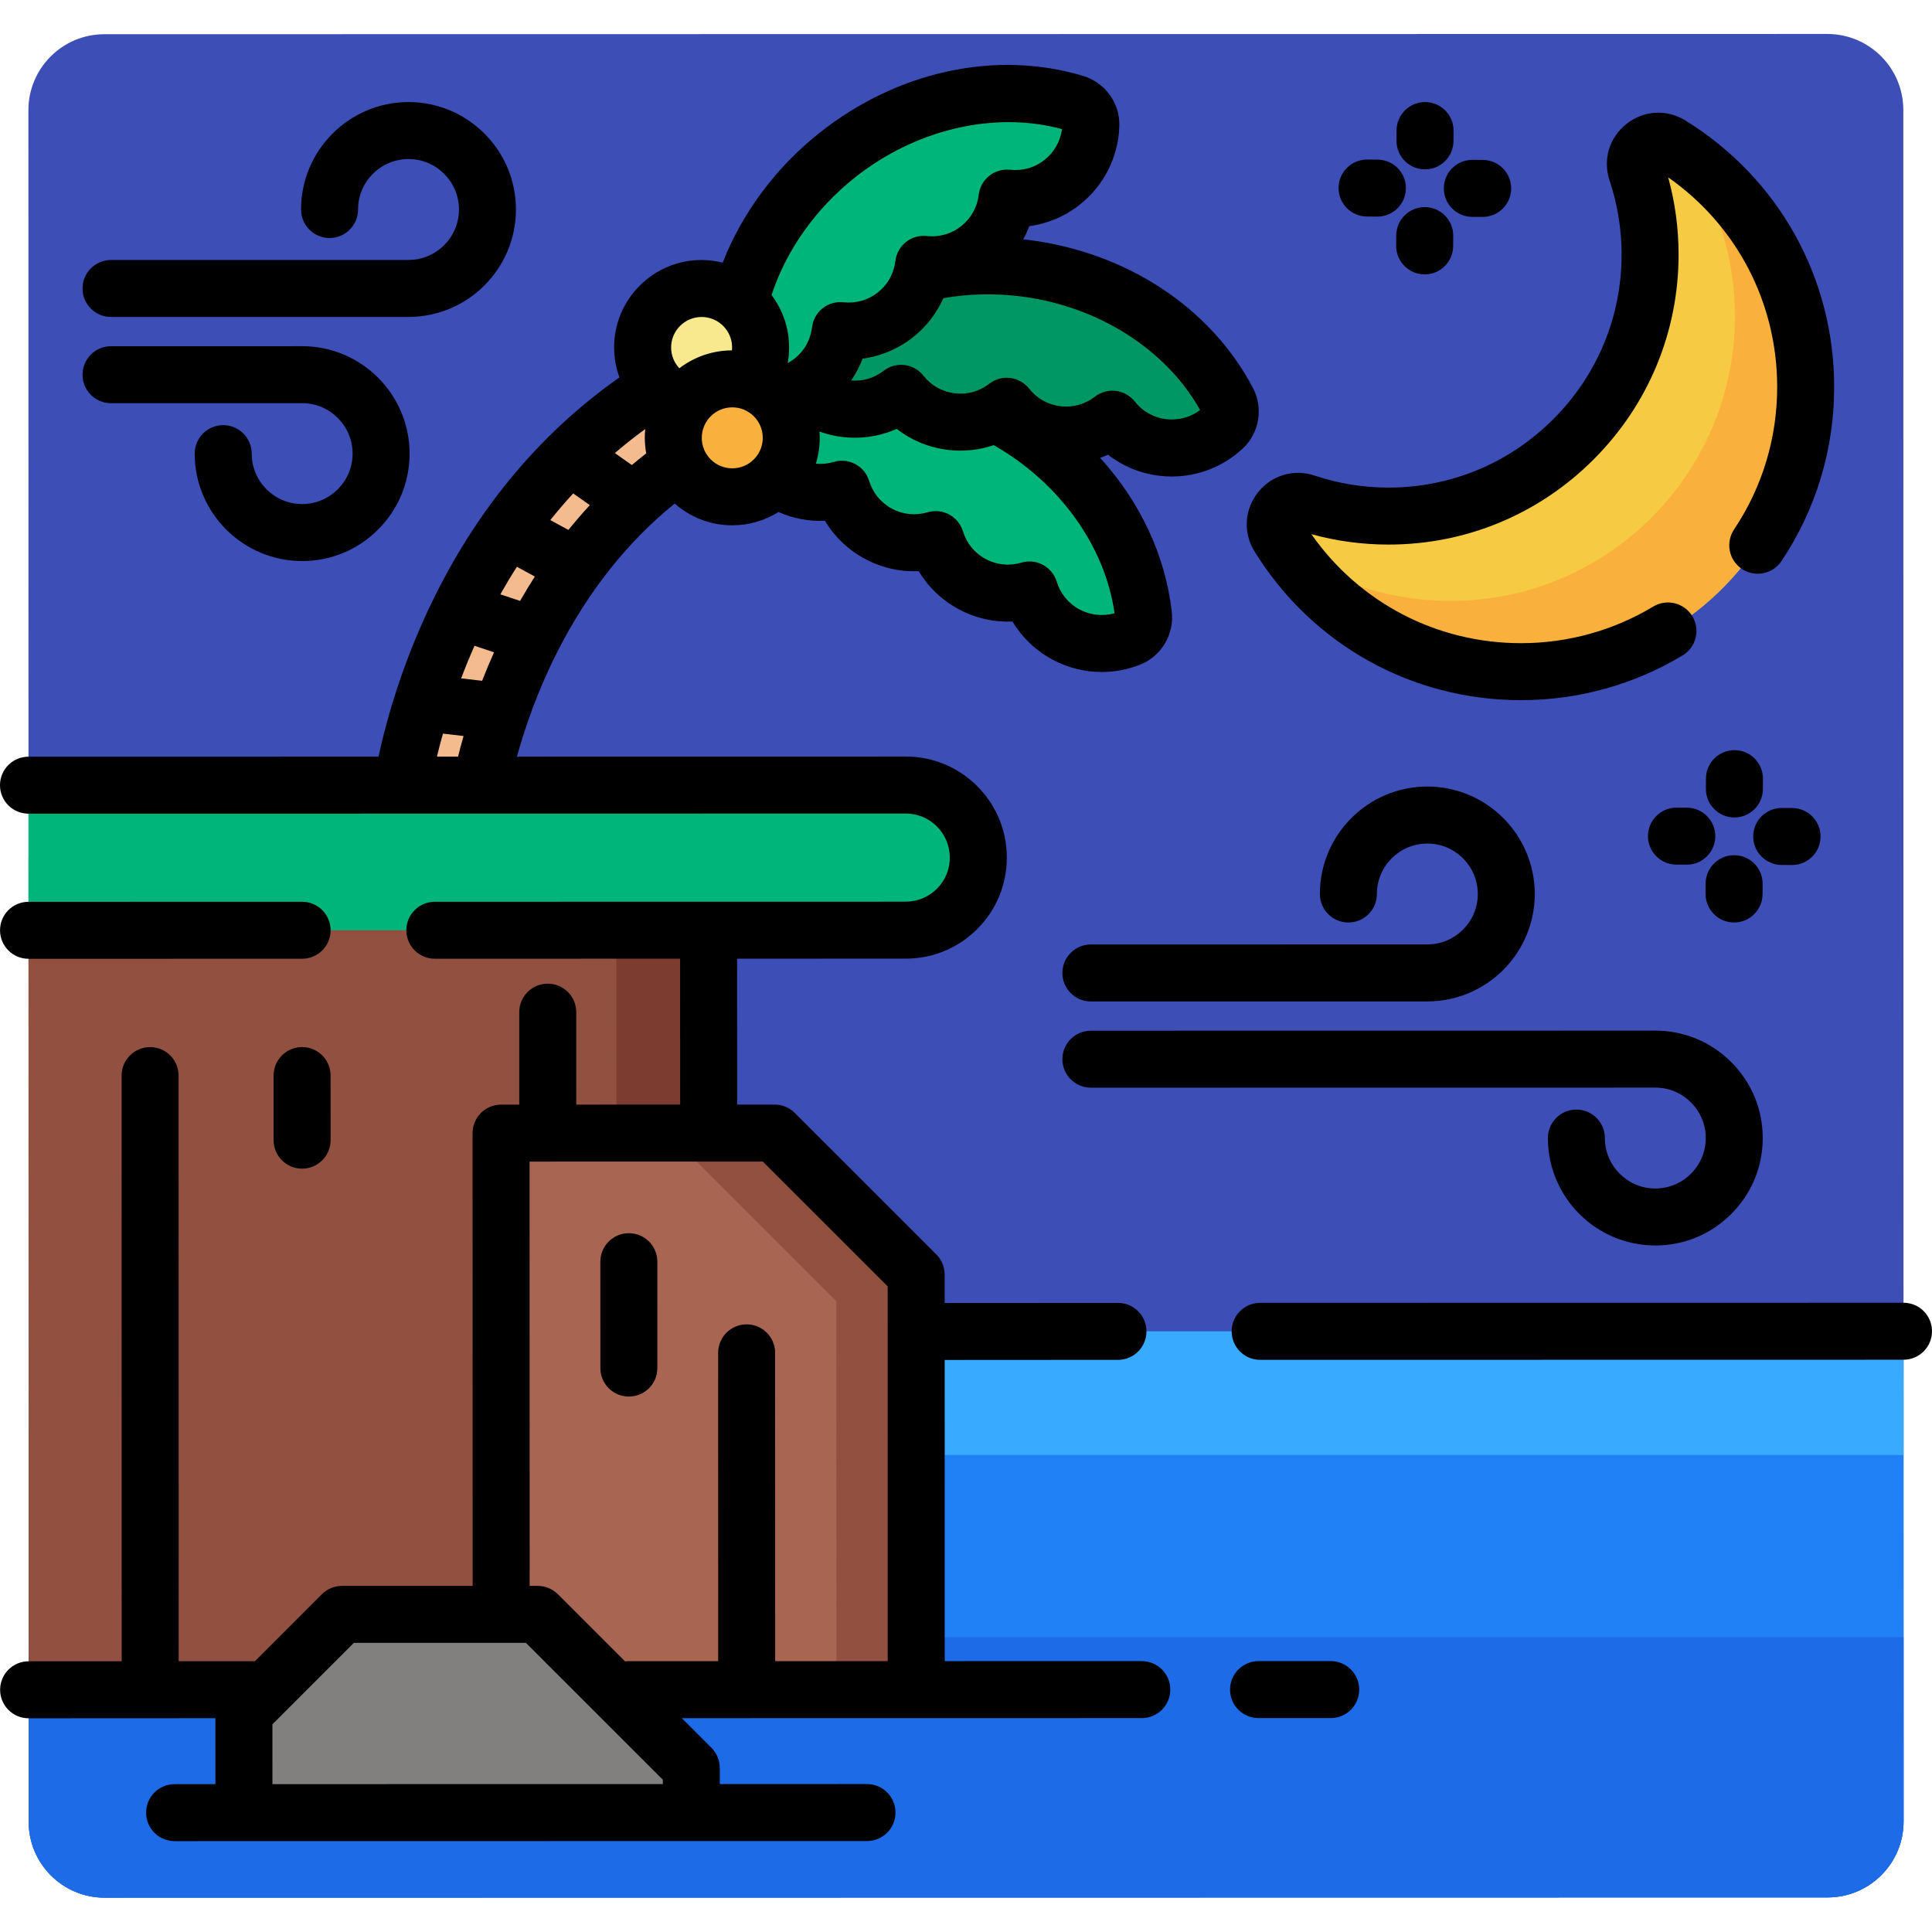 <svg height="512pt" viewBox="0 -9 512.003 512" width="512pt" xmlns="http://www.w3.org/2000/svg"><path d="m504.406 20.137.062 453.559c.004 11.121-9.012 20.141-20.133 20.141l-456.602.066c-11.121.004-20.137-9.012-20.141-20.133l-.066-453.562c0-11.121 9.016-20.137 20.137-20.141l456.602-.066c11.121 0 20.137 9.016 20.141 20.137zm0 0" fill="#3e4eb7"/><path d="m478.527 93.574c0 41.703-33.723 75.426-75.426 75.426-27.148 0-50.945-14.34-64.227-35.859-2.969-4.809 1.723-10.746 7.086-8.949 6.898 2.312 14.281 3.566 21.961 3.574 38.227.039 69.371-31.078 69.371-69.305 0-7.699-1.258-15.109-3.574-22.031-1.797-5.359 4.141-10.051 8.949-7.082 21.52 13.285 35.859 37.082 35.859 64.227zm0 0" fill="#f6cb43"/><path d="m478.527 93.574c0 41.656-33.773 75.426-75.426 75.426-25.613 0-48.25-12.77-61.871-32.289 12.223 8.535 27.09 13.539 43.117 13.539 41.656 0 75.426-33.773 75.426-75.426 0-16.039-5.004-30.906-13.539-43.129 19.527 13.633 32.293 36.262 32.293 61.879zm0 0" fill="#fab03c"/><path d="m265.43 101.484c21.664 11.633 35.234 31.848 37.605 52.445.305 2.641-1.188 5.211-3.656 6.188-5.305 2.105-11.461 1.941-16.879-.969-4.852-2.605-8.184-6.922-9.676-11.801-4.891 1.449-10.332 1.055-15.18-1.547-4.852-2.605-8.184-6.922-9.676-11.805-4.891 1.453-10.328 1.059-15.18-1.547-4.852-2.602-8.184-6.922-9.676-11.801-4.891 1.453-10.328 1.059-15.18-1.547-5.418-2.91-8.957-7.953-10.129-13.535-.551-2.598.77-5.262 3.137-6.465 18.477-9.402 42.824-9.25 64.488 2.383zm0 0" fill="#00b579"/><path d="m218.859 85.203c-1.738-5.395-7.52-8.348-12.914-6.613-36.691 11.832-65.645 37.195-83.727 73.34-11.945 23.875-15.449 44.98-16.18 50.266h20.785c1.234-7 4.883-23.578 14.062-41.707 15.793-31.207 39.805-52.191 71.359-62.367 5.395-1.742 8.355-7.523 6.613-12.918zm0 0" fill="#f4bc8e"/><path d="m271.277 62.031c24.406 2.984 44.387 16.902 54.066 35.234 1.242 2.352.781 5.285-1.164 7.094-4.18 3.883-9.98 5.965-16.082 5.219-5.465-.668-10.137-3.484-13.297-7.492-4.031 3.129-9.246 4.734-14.707 4.066-5.465-.672-10.137-3.484-13.297-7.492-4.031 3.129-9.246 4.734-14.707 4.062-5.465-.668-10.141-3.48-13.297-7.488-4.031 3.125-9.246 4.73-14.711 4.062-6.102-.746-11.23-4.164-14.348-8.938-1.453-2.227-1.191-5.184.578-7.164 13.812-15.461 36.559-24.152 60.965-21.164zm0 0" fill="#009765"/><path d="m221.816 32.164c19.25-15.301 43.18-19.785 63.039-13.82 2.543.762 4.312 3.148 4.238 5.805-.164 5.699-2.75 11.293-7.562 15.121-4.309 3.426-9.59 4.781-14.664 4.223-.598 5.066-3.109 9.91-7.418 13.336-4.312 3.426-9.594 4.781-14.664 4.223-.602 5.066-3.113 9.91-7.422 13.336-4.309 3.426-9.59 4.781-14.664 4.223-.598 5.066-3.109 9.91-7.418 13.336-4.816 3.824-10.848 5.082-16.438 3.957-2.605-.523-4.531-2.785-4.699-5.438-1.336-20.691 8.426-42.996 27.672-58.301zm0 0" fill="#00b579"/><path d="m201.566 83.082c0 8.633-6.996 15.633-15.629 15.633s-15.633-7-15.633-15.633c0-8.633 7-15.633 15.633-15.633s15.629 7 15.629 15.633zm0 0" fill="#f8e98e"/><path d="m209.691 107.027c0 8.633-7 15.633-15.633 15.633-8.633 0-15.629-7-15.629-15.633 0-8.633 6.996-15.629 15.629-15.629 8.633 0 15.633 6.996 15.633 15.629zm0 0" fill="#fab03c"/><path d="m504.453 343.793.02 129.902c0 11.121-9.016 20.141-20.137 20.141l-456.602.066c-11.121.004-20.137-9.012-20.141-20.133l-.016-129.902zm0 0" fill="#2081f6"/><path d="m504.461 424.855.008 48.84c.004 11.121-9.012 20.141-20.133 20.141l-456.602.066c-11.121.004-20.137-9.012-20.141-20.133l-.008-48.844zm0 0" fill="#1e6be7"/><path d="m7.578 343.828h496.875v32.777h-496.875zm0 0" fill="#38aaff"/><path d="m187.812 438.777-180.223.027-.031-220.5 180.223-.023zm0 0" fill="#915040"/><path d="m187.816 438.773h-24.426l-.031-220.496h24.426zm0 0" fill="#7c3c2f"/><path d="m240.043 237.5-232.484.035-.004-38.457 232.48-.031c10.621-.004 19.23 8.605 19.234 19.223 0 10.621-8.605 19.23-19.227 19.23zm0 0" fill="#00b579"/><path d="m132.816 438.785-.023-147.5 72.492-.012 37.512 37.5.016 109.996zm0 0" fill="#a86552"/><path d="m242.809 438.773h-21.141l-.023-102.918-44.582-44.582h28.223l37.516 37.504zm0 0" fill="#915040"/><path d="m64.648 471.367-.004-26.527 26-26.008 51.859-.008 40.703 40.691v11.832zm0 0" fill="#82807f"/><path d="m332.449 137.105c15.246 24.703 41.66 39.449 70.652 39.449 15.129 0 29.938-4.105 42.828-11.879 3.57-2.152 4.719-6.793 2.566-10.363s-6.793-4.719-10.363-2.57c-10.535 6.352-22.648 9.707-35.031 9.707-22.359.004-42.844-10.723-55.57-28.887 6.609 1.824 13.449 2.75 20.383 2.754h.074c20.48 0 39.758-7.992 54.293-22.512 14.551-14.535 22.562-33.836 22.562-54.344 0-6.957-.926-13.82-2.754-20.457 18.164 12.727 28.887 33.211 28.887 55.57 0 13.516-3.949 26.559-11.426 37.73-2.32 3.465-1.387 8.156 2.078 10.477s8.156 1.387 10.477-2.078c9.141-13.664 13.973-29.617 13.973-46.129 0-28.992-14.746-55.402-39.445-70.652-4.93-3.047-11.062-2.68-15.617.934-4.547 3.605-6.297 9.484-4.461 14.973 2.113 6.309 3.184 12.914 3.184 19.633 0 16.473-6.438 31.977-18.133 43.66-11.684 11.672-27.168 18.094-43.617 18.094-.02 0-.043 0-.059 0-6.703-.008-13.289-1.078-19.574-3.184-5.488-1.84-11.367-.09-14.977 4.461-3.609 4.551-3.977 10.68-.93 15.613zm0 0"/><path d="m504.449 336.242-170.492.023c-4.172.004-7.551 3.383-7.551 7.555 0 4.172 3.383 7.551 7.555 7.551l170.492-.027c4.172 0 7.551-3.383 7.551-7.551 0-4.172-3.383-7.551-7.555-7.551zm0 0"/><path d="m80.059 229.973-72.5.012c-4.172 0-7.551 3.379-7.551 7.551.004 4.172 3.383 7.551 7.555 7.551l72.5-.012c4.172 0 7.551-3.383 7.551-7.551-.004-4.172-3.383-7.551-7.555-7.551zm0 0"/><path d="m302.594 431.211-52.23.008-.012-79.816 45.926-.027c4.172 0 7.551-3.383 7.547-7.555-.004-4.168-3.383-7.547-7.551-7.547h-.004l-45.922.027v-7.527c0-2.004-.797-3.922-2.211-5.34l-37.512-37.5c-1.414-1.414-3.336-2.211-5.34-2.211h-9.926l-.02-38.664 44.703-.008c7.152 0 13.879-2.789 18.938-7.844 5.055-5.059 7.84-11.785 7.84-18.938-.004-7.156-2.789-13.879-7.848-18.938-5.059-5.055-11.781-7.84-18.93-7.84-.004 0-.008 0-.008 0l-103.035.016c2.117-7.699 5.453-17.395 10.625-27.609 8.109-16.027 18.59-29.266 31.18-39.449 4.227 3.715 9.578 5.762 15.258 5.762 4.402 0 8.605-1.242 12.246-3.516 3.906 1.723 8.105 2.508 12.312 2.316 2.527 4.227 6.152 7.703 10.594 10.09 4.438 2.383 9.34 3.492 14.258 3.258 2.531 4.227 6.156 7.707 10.598 10.09 4.438 2.383 9.344 3.477 14.258 3.262 2.531 4.227 6.156 7.703 10.594 10.09 4.07 2.184 8.551 3.289 13.051 3.289 3.441 0 6.898-.648 10.184-1.953 5.629-2.23 9.074-8.016 8.379-14.07-1.73-15.027-8.477-29.184-18.992-40.738.711-.246 1.414-.512 2.102-.816 3.891 3.023 8.531 4.949 13.535 5.559 1.125.141 2.246.207 3.367.207 6.926 0 13.621-2.605 18.77-7.387 4.434-4.121 5.547-10.762 2.703-16.148-11.266-21.348-33.633-36.004-59.824-39.207-.348-.043-.691-.066-1.035-.105.617-1.129 1.16-2.297 1.617-3.504 4.879-.652 9.508-2.609 13.453-5.746 6.379-5.074 10.176-12.66 10.41-20.812.176-6.055-3.781-11.504-9.617-13.258-23.113-6.941-49.25-1.277-69.906 15.145-11.555 9.184-20.449 21.188-25.598 34.348-1.809-.445-3.676-.703-5.582-.703-.004 0-.004 0-.008 0-6.191.004-12.012 2.414-16.391 6.793-4.379 4.379-6.789 10.203-6.789 16.395 0 2.758.5 5.43 1.406 7.926-20.371 14.32-36.742 33.648-48.691 57.539-8.617 17.227-13.023 33.113-15.156 42.961l-92.758.016c-4.172 0-7.551 3.379-7.551 7.551s3.383 7.551 7.551 7.551l232.484-.035h.004c3.117 0 6.047 1.215 8.254 3.422 2.203 2.203 3.418 5.137 3.418 8.254.004 3.121-1.211 6.051-3.418 8.258-2.203 2.207-5.137 3.418-8.258 3.422l-124.801.02c-4.168 0-7.551 3.379-7.547 7.551 0 4.172 3.379 7.551 7.551 7.551l64.996-.012.016 38.668-27.535.004-.004-24.5c0-4.172-3.379-7.551-7.551-7.551s-7.551 3.383-7.551 7.551l.004 24.5-4.824.004c-2.004 0-3.922.793-5.34 2.211-1.414 1.414-2.211 3.336-2.211 5.34l.023 119.988-34.621.004c-2.004 0-3.926.797-5.34 2.215l-17.734 17.738-20.211.008-.023-155.195c0-4.172-3.379-7.555-7.551-7.551-4.172 0-7.551 3.379-7.551 7.551l.023 155.203-24.672.008c-4.168.004-7.547 3.383-7.547 7.555.004 4.172 3.383 7.551 7.551 7.551h.004l32.07-.016c.047.004.098.008.145.008.051 0 .102-.008.152-.008l17.133-.008.004 17.48h-10.82c-4.172 0-7.551 3.383-7.551 7.551.004 4.172 3.383 7.551 7.555 7.551l136.926-.02h.004.004l46.559-.008c4.172 0 7.551-3.383 7.551-7.551 0-4.172-3.383-7.551-7.555-7.551l-39.008.008-.004-4.285c0-2.004-.797-3.922-2.211-5.34l-7.844-7.844h17.172.012.012l44.914-.008h.004.004l59.777-.008c4.172-.004 7.551-3.383 7.551-7.555 0-4.168-3.383-7.547-7.551-7.547zm-176.844-269.07 5.176 1.723c-1.152 2.574-2.203 5.102-3.156 7.555l-5.562-.645c1.059-2.793 2.23-5.672 3.543-8.633zm11.238-20.945 4.75 2.594c-1.344 2.102-2.648 4.25-3.91 6.457l-5.227-1.742c1.406-2.496 2.867-4.934 4.387-7.309zm14.914-19.434 4.41 3.105c-1.953 2.113-3.844 4.305-5.676 6.57l-4.793-2.613c1.949-2.438 3.969-4.793 6.059-7.062zm19.355-10.609c-1.289 1-2.559 2.031-3.809 3.086l-4.5-3.172c2.594-2.23 5.281-4.344 8.047-6.363-.078.766-.117 1.543-.117 2.328 0 1.398.141 2.773.379 4.121zm22.805 3.957c-2.16 0-4.188-.84-5.715-2.367-1.527-1.527-2.367-3.555-2.367-5.715 0-4.453 3.621-8.078 8.078-8.078 2.156 0 4.188.84 5.711 2.363 1.527 1.527 2.371 3.555 2.371 5.715s-.84 4.188-2.367 5.715c-1.523 1.527-3.555 2.367-5.711 2.367zm92.008 37.387c-2.914-1.566-5.055-4.18-6.023-7.355-1.211-3.969-5.395-6.215-9.371-5.035-3.188.945-6.547.605-9.461-.961-2.914-1.566-5.055-4.176-6.023-7.355-1.211-3.965-5.395-6.219-9.371-5.031-3.188.945-6.547.605-9.461-.961s-5.055-4.18-6.023-7.355c-1.211-3.969-5.395-6.215-9.371-5.035-1.566.465-3.172.617-4.75.469.676-2.191 1.027-4.492 1.027-6.848 0-.562-.043-1.113-.082-1.668 1.93.695 3.941 1.184 6.008 1.434 5 .609 9.969-.137 14.473-2.133 3.887 3.023 8.527 4.949 13.531 5.559 4.164.512 8.305.062 12.176-1.25 17.395 9.898 29.508 26.738 32.02 44.543-3.102.875-6.426.523-9.297-1.016zm31.977-52.84c-2.574 1.945-5.801 2.816-9.031 2.426-3.285-.402-6.227-2.062-8.281-4.672-2.57-3.258-7.285-3.832-10.559-1.293-2.629 2.039-5.883 2.934-9.168 2.539-3.281-.402-6.223-2.062-8.281-4.672-2.57-3.258-7.281-3.832-10.559-1.293-2.625 2.039-5.883 2.934-9.164 2.539-3.285-.402-6.227-2.062-8.285-4.672-2.562-3.254-7.277-3.832-10.555-1.293-2.477 1.922-5.504 2.812-8.598 2.578 1.238-1.805 2.27-3.746 3.043-5.801 4.883-.652 9.508-2.609 13.453-5.746 3.457-2.75 6.164-6.297 7.957-10.285 6.633-1.16 13.461-1.324 20.34-.484 20.492 2.504 38.637 14.004 47.688 30.129zm-91.527-61.582c16.16-12.848 37.082-17.715 54.926-12.855-.426 3.199-2.062 6.113-4.613 8.141-2.586 2.059-5.832 3-9.137 2.625-4.129-.441-7.836 2.504-8.324 6.621-.391 3.301-2.031 6.25-4.621 8.309-2.59 2.059-5.836 2.996-9.137 2.629-4.133-.445-7.848 2.504-8.328 6.629-.043.352-.102.715-.176 1.082-.602 2.891-2.137 5.387-4.445 7.219-2.59 2.059-5.836 2.988-9.137 2.629-4.129-.441-7.84 2.5-8.324 6.617-.391 3.301-2.031 6.254-4.625 8.312-.582.461-1.199.844-1.836 1.191.246-1.367.375-2.758.375-4.148 0-5.082-1.648-9.902-4.652-13.895 3.918-11.883 11.668-22.848 22.055-31.105zm-46.297 39.297c1.523-1.527 3.555-2.367 5.715-2.367 2.156 0 4.184.84 5.711 2.363 1.527 1.527 2.367 3.555 2.367 5.711 0 .262-.02.516-.043.77-5.234.02-10.062 1.785-13.941 4.742-1.367-1.469-2.176-3.414-2.176-5.504 0-2.16.84-4.191 2.367-5.715zm-62.84 108.047 5.469.633c-.551 1.926-1.039 3.758-1.461 5.461h-5.59c.445-1.871.969-3.906 1.582-6.094zm-45.184 278.395-.004-15.848 21.578-21.582 45.605-.008 36.277 36.266v1.156zm75.645-50.328c-1.418-1.414-3.336-2.211-5.34-2.211h-2.137l-.023-112.438 61.816-.012 33.086 33.078.012 99.32-29.824.004-.016-81.707c0-4.172-3.379-7.551-7.551-7.551-4.172 0-7.551 3.383-7.551 7.551l.012 81.707-23.676.004c-.336 0-.664.031-.988.074zm0 0"/><path d="m80.059 268.484c-4.172 0-7.551 3.383-7.551 7.555v17.113c0 4.172 3.383 7.551 7.555 7.551 4.168 0 7.551-3.379 7.551-7.551l-.004-17.117c0-4.172-3.383-7.551-7.551-7.551zm0 0"/><path d="m174.207 353.551-.004-28.195c0-4.168-3.379-7.551-7.551-7.547-4.172 0-7.551 3.379-7.551 7.551l.004 28.191c0 4.172 3.383 7.551 7.555 7.551 4.168 0 7.551-3.383 7.547-7.551zm0 0"/><path d="m378.262 241.281-89.168.012c-4.168 0-7.547 3.383-7.547 7.551 0 4.172 3.379 7.551 7.551 7.551l89.164-.008c15.699-.004 28.469-12.777 28.469-28.477-.004-15.699-12.773-28.469-28.469-28.469-.004 0-.004 0-.008 0-15.699.004-28.469 12.777-28.465 28.477 0 4.172 3.379 7.551 7.551 7.551s7.551-3.383 7.551-7.551c0-7.371 5.996-13.371 13.367-13.371h.004c7.367 0 13.367 5.996 13.367 13.367 0 7.371-5.996 13.367-13.367 13.367zm0 0"/><path d="m438.68 305.965s0 0-.004 0c-7.367 0-13.367-5.996-13.367-13.367 0-4.172-3.383-7.551-7.551-7.551-4.172 0-7.551 3.383-7.551 7.555.004 15.699 12.773 28.465 28.469 28.465h.008c7.594 0 14.742-2.965 20.121-8.348 5.383-5.383 8.344-12.531 8.344-20.129 0-7.594-2.965-14.742-8.348-20.121-5.383-5.383-12.527-8.344-20.121-8.344 0 0-.004 0-.008 0l-149.574.02c-4.168 0-7.551 3.379-7.551 7.551.004 4.172 3.383 7.551 7.555 7.551l149.574-.02h.004c3.559 0 6.914 1.395 9.441 3.922 2.531 2.527 3.926 5.883 3.926 9.445s-1.395 6.918-3.922 9.449c-2.527 2.527-5.883 3.922-9.445 3.922zm0 0"/><path d="m80.074 124.582c-7.371 0-13.367-5.996-13.367-13.367-.004-4.172-3.383-7.551-7.555-7.551s-7.551 3.383-7.551 7.551c.004 15.699 12.773 28.469 28.473 28.469h.004c7.598 0 14.746-2.965 20.125-8.348 5.383-5.383 8.344-12.531 8.344-20.129-.004-15.699-12.777-28.469-28.477-28.465l-50.645.008c-4.172 0-7.551 3.379-7.551 7.551.004 4.172 3.383 7.551 7.555 7.551l50.641-.008c7.375 0 13.371 5.996 13.371 13.367.004 7.371-5.992 13.367-13.367 13.371zm0 0"/><path d="m29.426 75 78.836-.012c15.699 0 28.469-12.773 28.469-28.473-.004-15.699-12.773-28.469-28.473-28.469h-.004c-15.699.004-28.473 12.777-28.469 28.477.004 4.172 3.383 7.551 7.555 7.551 4.172-.004 7.551-3.383 7.551-7.555-.004-3.562 1.391-6.914 3.918-9.445 2.531-2.531 5.887-3.922 9.449-3.926 7.371 0 13.367 5.996 13.371 13.367 0 7.371-5.996 13.371-13.367 13.371l-78.836.012c-4.172 0-7.551 3.383-7.551 7.551 0 4.172 3.383 7.555 7.551 7.551zm0 0"/><path d="m377.605 35.883h.039c4.152 0 7.527-3.355 7.547-7.512l.016-2.734c.023-4.172-3.344-7.57-7.512-7.59-.016 0-.027 0-.039 0-4.152 0-7.531 3.355-7.551 7.512l-.016 2.734c-.02 4.172 3.344 7.57 7.516 7.59zm0 0"/><path d="m377.605 45.883c-.016 0-.023 0-.035 0-4.156 0-7.531 3.355-7.551 7.516l-.016 2.734c-.02 4.172 3.348 7.566 7.516 7.586h.039c4.152 0 7.527-3.355 7.551-7.516l.012-2.734c.02-4.172-3.348-7.566-7.516-7.586zm0 0"/><path d="m382.633 40.883c-.02 4.172 3.344 7.57 7.516 7.59l2.738.012h.039c4.152 0 7.527-3.359 7.551-7.516.02-4.172-3.348-7.566-7.516-7.586l-2.742-.016c-.012 0-.023 0-.035 0-4.156 0-7.531 3.359-7.551 7.516zm0 0"/><path d="m362.25 48.383 2.742.016h.039c4.152 0 7.527-3.355 7.551-7.512.02-4.172-3.344-7.57-7.516-7.59l-2.738-.016c-.016 0-.027 0-.039 0-4.152 0-7.531 3.355-7.551 7.512-.02 4.172 3.344 7.57 7.512 7.59zm0 0"/><path d="m467.188 200.121.012-2.738c.023-4.168-3.344-7.566-7.516-7.586-.012 0-.023 0-.035 0-4.152 0-7.531 3.359-7.551 7.516l-.012 2.734c-.02 4.172 3.344 7.57 7.516 7.59h.035c4.152-.004 7.531-3.359 7.551-7.516zm0 0"/><path d="m459.562 217.633c-4.152 0-7.531 3.359-7.551 7.516l-.012 2.734c-.023 4.172 3.344 7.57 7.516 7.586h.035c4.152 0 7.531-3.355 7.551-7.516l.012-2.734c.02-4.172-3.344-7.566-7.516-7.586-.012 0-.023 0-.035 0zm0 0"/><path d="m474.879 220.234h.039c4.152 0 7.527-3.355 7.551-7.512.02-4.172-3.344-7.57-7.516-7.59l-2.738-.016c-.016 0-.027 0-.039 0-4.152 0-7.531 3.355-7.551 7.516-.023 4.168 3.344 7.566 7.512 7.59zm0 0"/><path d="m444.316 205.031c-.012 0-.023 0-.035 0-4.152 0-7.531 3.359-7.551 7.516-.02 4.172 3.348 7.57 7.516 7.59l2.742.012h.035c4.152 0 7.531-3.359 7.551-7.516.02-4.172-3.348-7.566-7.516-7.586zm0 0"/><path d="m352.656 431.211h-19.129c-4.172 0-7.551 3.379-7.551 7.551s3.379 7.551 7.551 7.551h19.129c4.172 0 7.551-3.379 7.551-7.551s-3.379-7.551-7.551-7.551zm0 0"/></svg>